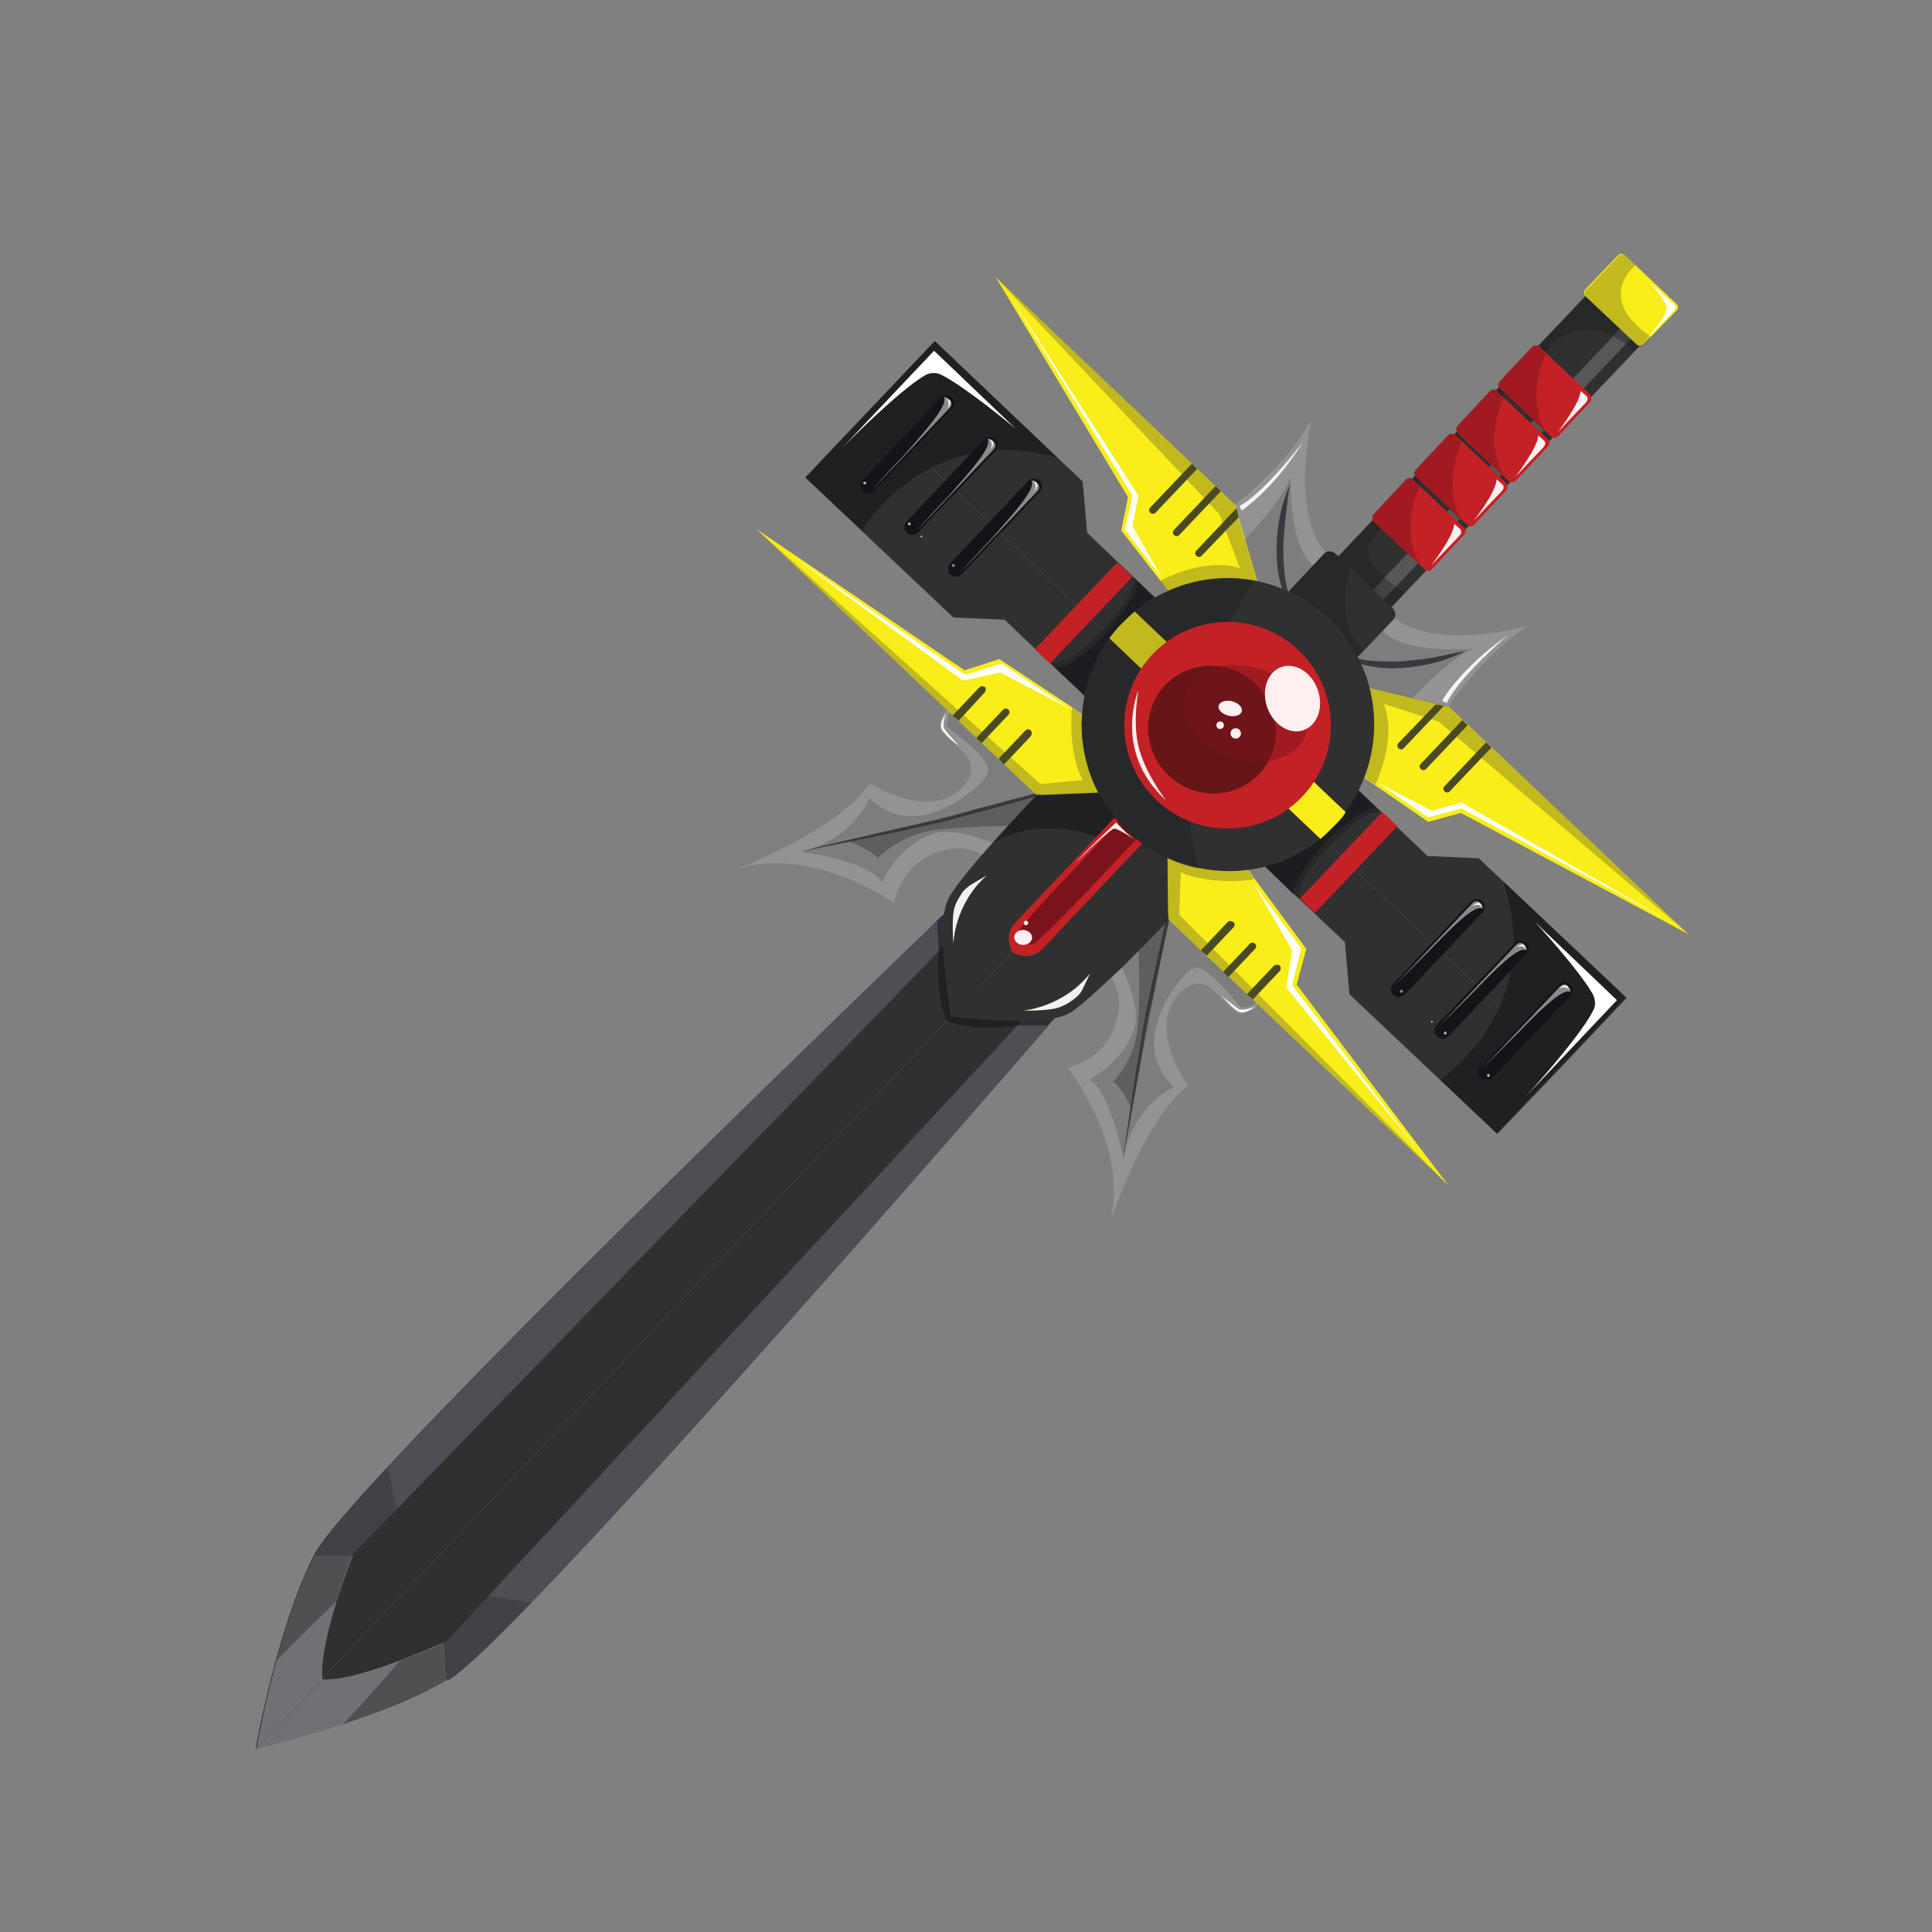 <?xml version="1.0" encoding="utf-8"?>
<!-- Generator: Adobe Illustrator 22.1.0, SVG Export Plug-In . SVG Version: 6.00 Build 0)  -->
<svg version="1.1" xmlns="http://www.w3.org/2000/svg" xmlns:xlink="http://www.w3.org/1999/xlink" x="0px" y="0px"
	 viewBox="0 0 260 260" style="enable-background:new 0 0 260 260;" xml:space="preserve">
<rect x="0" y="0" width="260" height="260" fill="#808080" stroke="none"/>
<style type="text/css">
	.st0{fill:#303030;}
	.st1{fill:#4E4F54;}
	.st2{fill:#2D2F38;}
	.st3{opacity:0.68;fill:#17191D;}
	.st4{fill:#6F7175;}
	.st5{opacity:0.5;fill:#303030;}
	.st6{opacity:0.41;fill:#2E3035;}
	.st7{fill:#FFFFFF;}
	.st8{fill:#C32126;}
	.st9{fill:#131417;}
	.st10{opacity:0.5;fill:#FFFFFF;}
	.st11{opacity:0.35;fill:#17191D;}
	.st12{fill:#939393;}
	.st13{opacity:0.22;fill:#303030;}
	.st14{opacity:0.4;fill:#303030;}
	.st15{fill:#37393F;}
	.st16{fill:#F9ED1A;}
	.st17{opacity:0.32;fill:#494924;}
	.st18{fill:#7A131B;}
	.st19{fill:#494924;}
	.st20{fill:#F2F2F4;}
	.st21{fill:#FFFFFA;}
	.st22{fill:#F2F4F7;}
	.st23{opacity:0.19;fill:#FFFFFF;}
	.st24{opacity:0.33;fill:#17191D;}
	.st25{fill:#FEF0F1;}
	.st26{opacity:0.45;fill:#7A131B;}
	.st27{opacity:0.71;fill:#401212;}
	.st28{opacity:0.17;fill:#343949;}
	.st29{opacity:0.17;fill:none;stroke:#343949;stroke-width:5;stroke-miterlimit:10;}
	.st30{fill:#0E0E0E;}
	.st31{fill:#4F4F4F;}
	.st32{fill:#C2C0C0;}
	.st33{opacity:0.58;fill:#777676;}
	.st34{fill:#777676;}
	.st35{opacity:0.24;fill:#494848;}
	.st36{fill:#D02027;}
	.st37{opacity:0.72;fill:#E6E6E5;}
	.st38{fill:#921A1D;}
	.st39{fill:#565656;}
	.st40{fill:#3D3D3D;}
	.st41{fill:#232323;}
	.st42{fill:#18161A;}
	.st43{fill:#FFFFFF;stroke:#000000;}
	.st44{fill:#7F141A;}
	.st45{stroke:#FFFFFF;stroke-width:5;stroke-miterlimit:10;}
</style>
<g id="Sketch">
</g>
<g id="Sword">
	<g>
		<path class="st0" d="M128,136.8l-93.6,98.5c0,0,0,0,0,0c0.5-0.1,16.1-3.8,25.6-9.2c8-4.6,62-66.4,79.8-86.9c0-0.1,0.1-0.1,0.1-0.1
			c0.9-1,1.7-2,2.4-2.8c0.1-0.1,0.2-0.2,0.3-0.4c0.2-0.2,0.3-0.3,0.4-0.5c1.6-1.8,2.4-2.8,2.4-2.8l-8,1.9L128,136.8z"/>
		<path class="st1" d="M138.6,136.2l-72.9,78.6l-5.8,6.3l0.3,5.1c1.8-1,5.9-4.9,11.3-10.5c20.3-20.9,59.7-66.2,71.1-79.4
			L138.6,136.2z"/>
		<path class="st2" d="M139.1,135.4L137,138l4,0c0-0.1,0.8-0.9,1.5-1.7c0.1-0.1,0.2-0.2,0.3-0.4c0.2-0.2,0.3-0.3,0.4-0.5
			L139.1,135.4z"/>
		<path class="st3" d="M131.7,132.9l-4.3,4.5c0,0,3.4,1.5,9.5,0.6c0.9-1,2.7-2.9,3.5-3.7c0.1-0.1-2.8,0.2-2.8,0.2L131.7,132.9z"/>
		<path class="st4" d="M43.4,226l-8.9,9.3c0,0,0,0,0,0c0.3-0.1,5.5-1.3,11.7-3.3c4.7-1.5,9.9-3.5,13.9-5.9l-0.3-5.1
			c0,0-2.7,1.2-6.1,2.5C50.2,224.8,45.9,226.2,43.4,226z"/>
		<path class="st5" d="M53.8,223.5c-1.5,1.8-4.4,5.1-7.6,8.5c4.7-1.5,9.9-3.5,13.9-5.9l-0.3-5.1C59.9,221.1,57.1,222.3,53.8,223.5z"
			/>
		<path class="st6" d="M65.7,214.8l-5.8,6.3l0.3,5.1c1.8-1,5.9-4.9,11.3-10.5L65.7,214.8z"/>
		<path class="st0" d="M128,136.8l-93.6,98.5c0,0,0,0,0,0c0.1-0.5,2.9-16.3,7.9-26.1c4.2-8.3,63.1-65.3,82.7-84.2
			c0,0,0.1-0.1,0.1-0.1c1-1,1.9-1.8,2.7-2.6c0.1-0.1,0.2-0.2,0.3-0.3c0.2-0.2,0.3-0.3,0.5-0.5c1.7-1.6,2.6-2.6,2.6-2.6l-1.5,8.1
			L128,136.8z"/>
		<path class="st1" d="M128.1,126.2l-74.7,76.9l-6,6.1l-5.1,0c0.9-1.8,4.6-6.1,9.9-11.8c19.9-21.3,63-63,75.6-75.1L128.1,126.2z"/>
		<path class="st2" d="M128.8,125.7l-2.5,2.2l-0.2-4c0,0,0.9-0.8,1.6-1.6c0.1-0.1,0.2-0.2,0.3-0.3c0.2-0.2,0.3-0.3,0.5-0.5
			L128.8,125.7z"/>
		<path class="st3" d="M131.7,132.9l-4.3,4.5c0,0-1.6-3.3-1.1-9.5c1-1,2.7-2.9,3.5-3.6c0.1-0.1,0,2.8,0,2.8L131.7,132.9z"/>
		<path class="st4" d="M43.4,226l-8.9,9.3c0,0,0,0,0,0c0.1-0.3,1-5.6,2.7-11.8c1.3-4.7,3-10,5.2-14.2l5.1,0c0,0-1.1,2.8-2.2,6.2
			C44.2,219.1,43.1,223.5,43.4,226z"/>
		<path class="st5" d="M45.3,215.5c-1.7,1.6-4.9,4.7-8.1,8c1.3-4.7,3-10,5.2-14.2l5.1,0C47.4,209.2,46.3,212,45.3,215.5z"/>
		<path class="st6" d="M53.4,203.1l-6,6.1l-5.1,0c0.9-1.8,4.6-6.1,9.9-11.8L53.4,203.1z"/>
	</g>
	<g>
		<polygon class="st0" points="168.9,104.3 167.7,114.2 181,126.8 181.6,133.8 201.5,152.6 210.2,143.5 		"/>
		<polygon class="st0" points="168.9,104.3 210.2,143.5 218.9,134.3 199,115.5 192.1,115.2 178.8,102.5 		"/>
		<path class="st3" d="M202.3,118.6c1,3.1,1.4,5.9,1.4,8.4c0,1.2-0.1,2.3-0.3,3.3c-0.3,1.9-0.9,3.6-1.6,5.2c-2.9,6.4-8,9.8-8,9.8
			l7.6,7.2l17.4-18.3L202.3,118.6z"/>
		<path class="st7" d="M206.6,124.1l11,10.5l-12.3,13c0,0,7.3-8,9.1-11.6c0.4-0.7,0.3-1.6-0.1-2.3
			C212.4,130.4,206.6,124.1,206.6,124.1z"/>
		
			<rect x="180" y="108.1" transform="matrix(-0.725 -0.689 0.689 -0.725 232.98 325.249)" class="st8" width="2.8" height="16.1"/>
		<path class="st9" d="M193.4,139.5L193.4,139.5c0.4,0.4,1.1,0.4,1.5,0l10.5-11.1c0.4-0.4,0.4-1.1,0-1.5v0c-0.4-0.4-1.1-0.4-1.5,0
			L193.3,138C192.9,138.4,193,139.1,193.4,139.5z"/>
		<path class="st9" d="M187.5,133.9L187.5,133.9c0.4,0.4,1.1,0.4,1.5,0l10.5-11.1c0.4-0.4,0.4-1.1,0-1.5l0,0c-0.4-0.4-1.1-0.4-1.5,0
			l-10.5,11.1C187.1,132.8,187.1,133.5,187.5,133.9z"/>
		<path class="st9" d="M199.3,145.1L199.3,145.1c0.4,0.4,1.1,0.4,1.5,0l10.5-11.1c0.4-0.4,0.4-1.1,0-1.5l0,0c-0.4-0.4-1.1-0.4-1.5,0
			l-10.5,11.1C198.8,144,198.8,144.7,199.3,145.1z"/>
		<path class="st10" d="M211.3,133.5c0,0,0.2-0.3-0.3-0.8c-0.5-0.5-1,0-1,0l-10.6,11.2c0,0,2.2-2.2,4.7-4.7
			C207,136.2,210.3,132.9,211.3,133.5z"/>
		<path class="st10" d="M205.4,127.9c0,0,0.2-0.3-0.3-0.8s-1,0-1,0l-10.6,11.2c0,0,2.2-2.2,4.7-4.7
			C201.1,130.6,204.4,127.2,205.4,127.9z"/>
		<path class="st10" d="M199.5,122.3c0,0,0.2-0.3-0.3-0.8s-1,0-1,0l-10.6,11.2c0,0,2.2-2.2,4.7-4.7
			C195.2,125,198.5,121.6,199.5,122.3z"/>
		<path class="st7" d="M211.1,133.2c0,0,0-0.3-0.2-0.5s-0.6-0.1-1.1,0.4C209.8,133.1,210.7,132.5,211.1,133.2z"/>
		<path class="st7" d="M205.3,127.7c0,0,0-0.3-0.2-0.5c-0.2-0.2-0.6-0.1-1.1,0.4C204,127.5,204.9,127,205.3,127.7z"/>
		<path class="st7" d="M199.4,122.1c0,0,0-0.3-0.2-0.5c-0.2-0.2-0.6-0.1-1.1,0.4C198.1,122,199,121.4,199.4,122.1z"/>
		<circle class="st10" cx="200.3" cy="144.7" r="0.2"/>
		<circle class="st7" cx="200.3" cy="144.8" r="0.1"/>
		<circle class="st7" cx="192.7" cy="137.5" r="0.1"/>
		<circle class="st7" cx="194.5" cy="139.1" r="0.1"/>
		<circle class="st10" cx="194.5" cy="139" r="0.2"/>
		<circle class="st10" cx="188.6" cy="133.4" r="0.2"/>
	</g>
	<path class="st11" d="M168.9,115.2C168.9,115.3,168.9,115.3,168.9,115.2l5.9,5.8c-0.3-2.1,2-4.9,4.1-7.1c5.4-5.7,7-4.6,7-4.6
		l-4.4-4.2c-1.7,0.9-4.6,2.5-7.1,4.3C171.7,111.3,169.4,113.4,168.9,115.2z"/>
	<path class="st3" d="M168.2,114.6C168.2,114.6,168.2,114.7,168.2,114.6l5.9,5.8c-0.3-2.1,3.8-6.5,4-6.8c5.6-5.5,7.1-4.9,7.1-4.9
		l-4.4-4.2c-1.7,0.9-4.6,2.5-7.1,4.3C171,110.7,168.7,112.8,168.2,114.6z"/>
	<path class="st12" d="M148.3,130.3c0,0,3.4,2.2,1.9,7.3s-6.5,6.1-6.5,6.1s8.3,10.4,5.7,20.8c0,0,4.4-13.7,10.5-18.4
		c0,0-6.3-8.5-0.4-13.1c1.1-0.9,2.7-0.8,3.7,0.2l3,2.9c0,0,1.2,1.2,3.5-1.3l-12.6-12.8L148.3,130.3z"/>
	<path class="st13" d="M151.2,156c0,0-1.8-9.3-4.6-10.7c0,0,4.9-2.5,6.1-7.2c0.6-2.1-0.5-5.2-1.7-7.9l6.2-8.1l5.1,6.6
		c0,0,5.6,3.8,6.8,5.8c0.4,0.6-1.6,1.2-2,1.1c-0.5-0.2-3-3.9-5.4-5.2c-0.5-0.3-1.1-0.2-1.6,0.2c-1.8,1.6-3.7,4.4-4.5,7.5
		c-0.6,2.5-0.4,5.6,2.4,8.2C158,146.3,152.4,148.7,151.2,156z"/>
	<path class="st14" d="M152.3,149.4c0,0-1.2-3.1-2.5-3.8c0,0,2.9-3,3.3-7.2c0.4-4.2,0.1-11.4,0.1-11.4l4-3.1L152.3,149.4z"/>
	<g>
		<path class="st15" d="M160.5,108.3c-0.8,4-1.5,8-2.4,11.9l-2.5,11.9c-0.4,2-0.9,3.9-1.3,5.9l-1,6c-0.7,4-1.4,8-2.2,12
			c0.6-4,1.2-8,1.8-12l1-6c0.3-2,0.8-4,1.2-6l2.6-11.9C158.7,116.2,159.6,112.2,160.5,108.3z"/>
	</g>
	<path class="st12" d="M194.9,95.1c0,0,4.3-6.7,10.8-10.9c0,0-12.2,3.5-18-1l-8.5,7.7l10,5.9L194.9,95.1z"/>
	<path class="st13" d="M188.3,95.8c0,0,6.7-7.4,10-8.5c0,0-10.4,0.9-12.5-2.9l-4.6,4.1l1.5,5.3L188.3,95.8z"/>
	<g>
		<path class="st15" d="M197.2,87.6c-2.7,1.4-5.6,2.1-8.6,2.3c-1.5,0.1-3,0-4.5-0.3c-1.5-0.3-2.9-0.9-4.1-1.7c1.4,0.5,2.8,0.8,4.3,1
			c1.4,0.1,2.9,0.2,4.3,0.1c1.4-0.1,2.9-0.3,4.3-0.5C194.3,88.2,195.7,87.9,197.2,87.6z"/>
	</g>
	<path class="st16" d="M155.4,111.9l1.9,11.9l37.6,35.7l-20.4-27l1.3-4.8l-7-9.5l-2.7-3.7l-8.9-2.6C156,112,155.4,111.9,155.4,111.9
		z"/>
	<path class="st17" d="M155.4,111.9l1.9,11.9l37.6,35.7l-36.2-36.4l0.2-5.7c4,1.7,9.4,1.1,9.9,0.9l-2.7-3.7l-8.9-2.6
		C156,112,155.4,111.9,155.4,111.9z"/>
	<path class="st16" d="M174.3,90.3l4.5,11l3.8,2.7l2.5,1.7c0,0,0,0,0,0l7.1,4.9l4.4-1.2l30.6,16.3l-32.2-30.6l-0.6-0.1l-1.2-0.3
		L181.8,92L174.3,90.3z"/>
	<path class="st17" d="M181.8,92l0.8,11.9l2.5,1.7c0,0,0,0,0,0c0.1-0.3,3-6.3,1.1-10.9l7.4,2.4l33.5,28.5l-32.2-30.6l-0.6-0.1
		l-1.2-0.3L181.8,92z"/>
	<path class="st0" d="M151.7,111.9L128,136.8c0,0,12.6,1.6,16-0.5c1.5-0.9,4.3-3.6,7-6.1c3.2-3.2,6.2-6.3,6.2-6.3l-0.1-9.7l0-2.5
		l-3.6,0.2l-1.5,0.1L151.7,111.9z"/>
	<path class="st8" d="M151.7,111.9l-15.4,16.3c0,0,2.3,1.3,4-0.5c1.7-1.8,15.5-16.4,15.5-16.4L151.7,111.9z"/>
	<path class="st18" d="M154.7,111c0,0-14.4,15.6-15.6,16s-2-0.9-1.2-1.7c0.8-0.8,14.5-15.6,14.5-15.6L154.7,111z"/>
	<path class="st19" d="M194.3,95l-5.4,5.7c-0.2,0.2-0.5,0.2-0.7,0c-0.2-0.2-0.2-0.5,0-0.7l5-5.2L194.3,95z"/>
	<path class="st19" d="M197.5,97.6l-5.6,5.9c-0.2,0.2-0.5,0.2-0.7,0c-0.2-0.2-0.2-0.5,0-0.7l5.6-5.9L197.5,97.6z"/>
	<path class="st19" d="M200,99.9l-5.6,5.9c-0.2,0.2-0.2,0.5,0,0.7c0.2,0.2,0.5,0.2,0.7,0l5.6-5.9L200,99.9z"/>
	<path class="st19" d="M161.6,127.9l3.6-3.8c0.2-0.2,0.5-0.2,0.8,0c0.2,0.2,0.2,0.5,0,0.7l-3.6,3.8L161.6,127.9z"/>
	<path class="st19" d="M164.6,130.8l3.6-3.8c0.2-0.2,0.5-0.2,0.7,0c0.2,0.2,0.2,0.5,0,0.7l-3.6,3.8L164.6,130.8z"/>
	<path class="st19" d="M171.4,130l-3.6,3.8l0.8,0.7l3.6-3.8c0.2-0.2,0.2-0.6,0-0.8C171.9,129.8,171.6,129.8,171.4,130z"/>
	<path class="st20" d="M145.6,133.3c-0.2,0.4-0.6,0.8-1,1.1c-0.5,0.4-1.1,0.8-1.9,1.1c-1.4,0.6-5,0.5-5,0.5s5.3-0.4,9-5L145.6,133.3
		z"/>
	<polygon class="st21" points="224.4,123.8 196.7,108.8 192.2,110 185.5,105.4 192.7,109.1 196.7,108 	"/>
	<polygon class="st21" points="190.7,154.6 173.9,132.6 175.1,127.6 168.7,118.9 173.9,127.9 173.1,132.9 	"/>
	<path class="st21" d="M168.9,135.5c0,0-1.2,0.9-2,0.7c-0.8-0.2-2-1.7-2.5-2.2c0,0,1.8,1.5,2.3,1.8
		C167.3,136.1,168.9,135.5,168.9,135.5z"/>
	<path class="st22" d="M202.9,85.5c0,0-6.5,5.5-8.2,9.1l-0.6-0.3C194,94.3,196.6,89.9,202.9,85.5z"/>
	<g>
		<polygon class="st0" points="158.4,94.3 148.5,96.1 135.2,83.4 128.3,83.1 108.4,64.3 117.1,55.1 		"/>
		<polygon class="st0" points="158.4,94.3 117.1,55.1 125.8,45.9 145.7,64.8 146.3,71.7 159.6,84.4 		"/>
		<path class="st3" d="M142.3,61.6c-3.1-0.9-5.9-1.1-8.5-1c-1.2,0.1-2.3,0.2-3.3,0.5c-1.9,0.4-3.6,1.1-5.1,1.8
			c-6.3,3.2-9.4,8.5-9.4,8.5l-7.6-7.2l17.4-18.3L142.3,61.6z"/>
		<path class="st7" d="M136.7,57.7l-11-10.5l-12.3,13c0,0,7.6-7.7,11.1-9.7c0.7-0.4,1.6-0.4,2.3,0C130.1,52.2,136.7,57.7,136.7,57.7
			z"/>
		
			<rect x="144.5" y="74.4" transform="matrix(0.725 0.689 -0.689 0.725 96.86 -77.808)" class="st8" width="2.8" height="16.1"/>
		<path class="st9" d="M122,71.7L122,71.7c-0.4-0.4-0.4-1.1,0-1.5l10.5-11.1c0.4-0.4,1.1-0.4,1.5,0v0c0.4,0.4,0.4,1.1,0,1.5
			l-10.5,11.1C123.1,72.1,122.4,72.1,122,71.7z"/>
		<path class="st9" d="M127.9,77.3L127.9,77.3c-0.4-0.4-0.4-1.1,0-1.5l10.5-11.1c0.4-0.4,1.1-0.4,1.5,0l0,0c0.4,0.4,0.4,1.1,0,1.5
			l-10.5,11.1C129,77.7,128.3,77.7,127.9,77.3z"/>
		<path class="st9" d="M116.1,66.1L116.1,66.1c-0.4-0.4-0.4-1.1,0-1.5l10.5-11.1c0.4-0.4,1.1-0.4,1.5,0l0,0c0.4,0.4,0.4,1.1,0,1.5
			l-10.5,11.1C117.2,66.5,116.5,66.5,116.1,66.1z"/>
		<path class="st10" d="M127,53.5c0,0,0.3-0.2,0.8,0.3s0.1,1,0.1,1l-10.6,11.2c0,0,2.1-2.4,4.5-4.9C124.6,57.9,127.7,54.4,127,53.5z
			"/>
		<path class="st10" d="M132.9,59.1c0,0,0.3-0.2,0.8,0.3s0.1,1,0.1,1l-10.6,11.2c0,0,2.1-2.4,4.5-4.9
			C130.5,63.5,133.6,60.1,132.9,59.1z"/>
		<path class="st10" d="M138.8,64.7c0,0,0.3-0.2,0.8,0.3s0.1,1,0.1,1l-10.6,11.2c0,0,2.1-2.4,4.5-4.9
			C136.4,69.1,139.5,65.7,138.8,64.7z"/>
		<path class="st7" d="M127.3,53.7c0,0,0.3,0,0.5,0.2c0.2,0.2,0.1,0.6-0.3,1.1C127.5,55,128,54,127.3,53.7z"/>
		<path class="st7" d="M133.1,59.2c0,0,0.3,0,0.5,0.2c0.2,0.2,0.1,0.6-0.3,1.1C133.3,60.5,133.8,59.5,133.1,59.2z"/>
		<path class="st7" d="M139,64.8c0,0,0.3,0,0.5,0.2c0.2,0.2,0.1,0.6-0.3,1.1C139.2,66.1,139.7,65.1,139,64.8z"/>
		<circle class="st10" cx="116.4" cy="65" r="0.2"/>
		<circle class="st7" cx="116.3" cy="65" r="0.1"/>
		<circle class="st7" cx="124" cy="72.2" r="0.1"/>
		<circle class="st7" cx="122.3" cy="70.5" r="0.1"/>
		<circle class="st10" cx="122.4" cy="70.5" r="0.2"/>
		<circle class="st10" cx="128.3" cy="76.1" r="0.2"/>
	</g>
	<path class="st11" d="M147.5,94.9C147.4,94.9,147.4,94.9,147.5,94.9l-6.1-5.6c2.1,0.2,4.8-2.3,6.9-4.5c5.4-5.7,4.2-7.2,4.2-7.2
		l4.4,4.2c-0.8,1.7-2.3,4.7-4,7.4C151.2,91.9,149.3,94.3,147.5,94.9z"/>
	<path class="st3" d="M148.1,95.5C148.1,95.6,148.1,95.6,148.1,95.5l-6.1-5.6c2.1,0.2,6.3-4.1,6.5-4.4c5.2-5.8,4.5-7.3,4.5-7.3
		l4.4,4.2c-0.8,1.7-2.3,4.7-4,7.4C151.9,92.5,149.9,94.9,148.1,95.5z"/>
	<path class="st12" d="M133.5,116.2c0,0-2.4-3.3-7.4-1.5c-5,1.8-5.8,6.8-5.8,6.8s-10.8-7.7-21-4.6c0,0,13.4-5.1,17.8-11.5
		c0,0,8.9,5.8,13.1-0.3c0.8-1.2,0.6-2.8-0.4-3.7l-3-2.9c0,0-1.3-1.1,1.1-3.6l13.5,11.9L133.5,116.2z"/>
	<path class="st13" d="M107.7,114.6c0,0,9.4,1.3,11,4.1c0,0,2.2-5,6.9-6.5c2.1-0.7,5.2,0.2,8,1.2l7.7-6.6l-6.8-4.7
		c0,0-4.1-5.4-6.1-6.5c-0.7-0.4-1.1,1.6-1,2.1c0.2,0.5,4.1,2.8,5.4,5.2c0.3,0.5,0.2,1.1-0.1,1.6c-1.5,1.9-4.2,3.9-7.3,4.9
		c-2.5,0.8-5.6,0.7-8.4-2C117,107.4,114.9,113,107.7,114.6z"/>
	<path class="st14" d="M114.1,113.2c0,0,3.2,1.1,4,2.3c0,0,2.9-3,7.1-3.7c4.2-0.6,11.4-0.7,11.4-0.7l2.9-4.2L114.1,113.2z"/>
	<g>
		<path class="st15" d="M154.8,102.9c-3.9,1.1-7.8,2.3-11.7,3.3l-11.7,3.2c-2,0.5-3.9,1.1-5.9,1.5l-5.9,1.3c-4,0.8-7.9,1.6-11.9,2.4
			c3.9-1,7.9-1.9,11.8-2.8l5.9-1.3c2-0.4,3.9-1,5.9-1.6l11.7-3.1C147,104.8,150.9,103.8,154.8,102.9z"/>
	</g>
	<path class="st12" d="M166.2,67.9c0,0,6.5-4.7,10.3-11.4c0,0-2.9,12.3,1.9,17.9l-7.3,8.9l-6.4-9.7L166.2,67.9z"/>
	<path class="st13" d="M165.8,74.4c0,0,7.1-7,7.9-10.4c0,0-0.4,10.5,3.6,12.4l-3.9,4.8l-5.3-1.2L165.8,74.4z"/>
	<g>
		<path class="st15" d="M173.6,65.2c-0.3,1.5-0.4,2.9-0.6,4.4c-0.1,1.5-0.3,2.9-0.3,4.3c0,1.4,0.1,2.9,0.3,4.3
			c0.3,1.4,0.6,2.8,1.2,4.2c-0.9-1.2-1.5-2.6-1.9-4c-0.4-1.5-0.5-3-0.5-4.5C171.8,70.9,172.4,67.9,173.6,65.2z"/>
	</g>
	<rect x="172" y="54.4" transform="matrix(0.689 -0.725 0.725 0.689 19.717 164.65)" class="st0" width="59" height="9.9"/>
	<polygon class="st23" points="183.8,83.2 224.4,40.4 223,39 182.4,81.9 	"/>
	<path class="st24" d="M209.1,46.1c0,0-23.8,24.5-24.9,27.2c-1.1,2.7,4.8,6.5,4.8,6.5l-3.7,3.9l-7.4-6.5l40.4-42.6l7.2,6.8l-5.6,5.9
		C213.8,41.5,209.1,46.1,209.1,46.1z"/>
	<path class="st0" d="M187.5,83.4l-4,4.2l-0.7,0.7c-0.4,0.4-1,0.4-1.4,0l-7.8-7.4c-0.4-0.4-0.4-1,0-1.5l4.6-4.9c0.4-0.4,1-0.4,1.5,0
		l2,1.9l5.7,5.4C187.9,82.3,187.9,83,187.5,83.4z"/>
	<path class="st16" d="M151.4,108.2l-12-1.3l-37.6-35.7l28,19l4.7-1.5l9.8,6.5l3.8,2.5l3.1,8.8C151.4,107.5,151.4,108.2,151.4,108.2
		z"/>
	<path class="st17" d="M151.4,108.2l-12-1.3l-37.6-35.7l38.2,34.3l5.7-0.5c-2-3.9-1.5-9.3-1.4-9.8l3.8,2.5l3.1,8.8
		C151.4,107.5,151.4,108.2,151.4,108.2z"/>
	<path class="st16" d="M172.1,88.2l-11.2-3.9l-2.9-3.7l-1.8-2.4c0,0,0,0,0,0l-5.3-6.8l0.9-4.5L134,37.3l32.2,30.6l0.2,0.6l0.3,1.2
		l3.3,11.3L172.1,88.2z"/>
	<path class="st17" d="M169.9,80.8l-12-0.2l-1.8-2.4c0,0,0,0,0,0c0.3-0.2,6.1-3.3,10.8-1.7l-2.8-7.3l-30.2-32l32.2,30.6l0.2,0.6
		l0.3,1.2L169.9,80.8z"/>
	<path class="st0" d="M151.7,111.9L128,136.8c0,0-2.3-12.5-0.3-16c0.9-1.6,3.3-4.5,5.8-7.3c3-3.4,6-6.5,6-6.5l9.7-0.4l2.5-0.1l0,3.6
		l0,1.5L151.7,111.9z"/>
	<path class="st3" d="M152.3,111l-2.6,2.8c-2-2-11-3.9-16.2-0.2c0,0,0,0,0,0c3-3.4,6-6.5,6-6.5l9.7-0.4l0,0l2.5,3.5L152.3,111z"/>
	<path class="st8" d="M151.7,111.9l-15.4,16.3c0,0-1.4-2.2,0.3-4c1.7-1.8,15.5-16.4,15.5-16.4L151.7,111.9z"/>
	<path class="st18" d="M152.4,108.8c0,0-14.8,15.2-15.2,16.4c-0.4,1.2,1,1.9,1.8,1.1c0.7-0.8,14.8-15.3,14.8-15.3L152.4,108.8z"/>
	<path class="st19" d="M166.7,69.6l-5,5.2c-0.2,0.2-0.5,0.2-0.7,0c-0.2-0.2-0.2-0.5,0-0.7l5.4-5.7L166.7,69.6z"/>
	<path class="st19" d="M164.3,66.1l-5.6,5.9c-0.2,0.2-0.5,0.2-0.7,0c-0.2-0.2-0.2-0.5,0-0.7l5.6-5.9L164.3,66.1z"/>
	<path class="st19" d="M161.1,63.1l-5.6,5.9c-0.2,0.2-0.5,0.2-0.7,0c-0.2-0.2-0.2-0.5,0-0.7l5.6-5.9L161.1,63.1z"/>
	<path class="st19" d="M134.4,102.1l3.6-3.8c0.2-0.2,0.5-0.2,0.7,0c0.2,0.2,0.2,0.5,0,0.8l-3.6,3.8L134.4,102.1z"/>
	<path class="st19" d="M131.4,99.3l3.6-3.8c0.2-0.2,0.5-0.2,0.7,0c0.2,0.2,0.2,0.5,0,0.7l-3.6,3.8L131.4,99.3z"/>
	<path class="st19" d="M132.5,93.2L129,97l-0.8-0.7l3.6-3.8c0.2-0.2,0.5-0.2,0.8,0C132.7,92.6,132.7,93,132.5,93.2z"/>
	
		<ellipse transform="matrix(3.770679e-02 -0.999 0.999 3.770679e-02 6.524 258.963)" class="st25" cx="137.7" cy="126.1" rx="1" ry="1.2"/>
	
		<ellipse transform="matrix(0.689 -0.725 0.725 0.689 -46.98 138.756)" class="st25" cx="138" cy="124.1" rx="0.3" ry="0.3"/>
	<path class="st25" d="M152.9,113.2c0,0-0.7-0.6-1.4-1.2c-0.5-0.5-1-1-1.3-1.3c0,0-4.6,4.3-5.3,5.3c0,0,3.2-3.3,4.8-4.4
		c0.2-0.1,0.4-0.1,0.6,0C151.9,112.3,152.9,113.2,152.9,113.2z"/>
	<path class="st20" d="M130.6,119.1c-0.4,0.3-0.8,0.6-1.1,1c-0.3,0.5-0.8,1.2-1,1.9c-0.5,1.4-0.2,5-0.2,5s0.1-5.3,4.5-9.2
		L130.6,119.1z"/>
	<polygon class="st21" points="136,39.9 152.4,66.7 151.4,71.3 156.4,77.8 152.4,70.8 153.2,66.7 	"/>
	<polygon class="st21" points="107,75.1 129.9,90.8 134.8,89.3 143.8,95.3 134.6,90.5 129.6,91.6 	"/>
	<path class="st21" d="M127.3,96c0,0-0.9,1.3-0.6,2c0.3,0.8,1.8,2,2.3,2.3c0,0-1.6-1.7-1.9-2.2C126.7,97.6,127.3,96,127.3,96z"/>
	<path class="st22" d="M175.4,59.4c0,0-5.1,6.8-8.6,8.7l0.3,0.6C167.1,68.7,171.4,65.9,175.4,59.4z"/>
	<path class="st8" d="M197,72l-4.3,4.6c-0.3,0.3-0.8,0.3-1,0l-6.8-6.4c-0.3-0.3-0.3-0.7,0-1l4.3-4.6c0.3-0.3,0.7-0.3,1,0l6.8,6.4
		C197.3,71.2,197.3,71.7,197,72z"/>
	<path class="st26" d="M191.1,76l-6.2-5.9c-0.3-0.3-0.3-0.7,0-1l4.3-4.6c0.3-0.3,0.7-0.3,1,0l0.9,0.9
		C191.1,65.4,188.2,70.9,191.1,76z"/>
	<path class="st25" d="M195.7,70.5l0.8,0.7c0,0,0.4,0.4-0.1,0.9c-0.5,0.5-3.8,4-3.8,4S195.7,72.1,195.7,70.5z"/>
	<path class="st8" d="M202.7,66l-4.3,4.6c-0.3,0.3-0.8,0.3-1,0l-6.8-6.4c-0.3-0.3-0.3-0.7,0-1l4.3-4.6c0.3-0.3,0.7-0.3,1,0l6.8,6.4
		C202.9,65.3,202.9,65.7,202.7,66z"/>
	<path class="st26" d="M196.7,70.1l-6.2-5.9c-0.3-0.3-0.3-0.7,0-1l4.3-4.6c0.3-0.3,0.7-0.3,1,0l0.9,0.9
		C196.8,59.5,193.9,65,196.7,70.1z"/>
	<path class="st25" d="M201.4,64.5l0.8,0.7c0,0,0.4,0.4-0.1,0.9c-0.5,0.5-3.8,4-3.8,4S201.4,66.2,201.4,64.5z"/>
	<path class="st8" d="M208.3,60.1l-4.3,4.6c-0.3,0.3-0.8,0.3-1,0l-6.8-6.4c-0.3-0.3-0.3-0.7,0-1l4.3-4.6c0.3-0.3,0.7-0.3,1,0
		l6.8,6.4C208.6,59.3,208.6,59.8,208.3,60.1z"/>
	<path class="st26" d="M202.4,64.1l-6.2-5.9c-0.3-0.3-0.3-0.7,0-1l4.3-4.6c0.3-0.3,0.7-0.3,1,0l0.9,0.9
		C202.4,53.5,199.5,59,202.4,64.1z"/>
	<path class="st25" d="M207,58.6l0.8,0.7c0,0,0.4,0.4-0.1,0.9c-0.5,0.5-3.8,4-3.8,4S207,60.2,207,58.6z"/>
	<path class="st8" d="M214,54.1l-4.3,4.6c-0.3,0.3-0.8,0.3-1,0l-6.8-6.4c-0.3-0.3-0.3-0.7,0-1l4.3-4.6c0.3-0.3,0.7-0.3,1,0l6.8,6.4
		C214.2,53.4,214.2,53.8,214,54.1z"/>
	<path class="st16" d="M225.6,41.8l-3.4,3.5l-1,1c-0.3,0.3-0.8,0.3-1,0l-6.8-6.4c-0.3-0.3-0.3-0.7,0-1l4.3-4.5c0.3-0.3,0.7-0.3,1,0
		l1.3,1.2c0,0,0,0,0,0l5.5,5.2C225.9,41.1,225.9,41.5,225.6,41.8z"/>
	<path class="st26" d="M208,58.2l-6.2-5.9c-0.3-0.3-0.3-0.7,0-1l4.3-4.6c0.3-0.3,0.7-0.3,1,0l0.9,0.9C208.1,47.6,205.2,53,208,58.2z
		"/>
	<path class="st25" d="M212.7,52.6l0.8,0.7c0,0,0.4,0.4-0.1,0.9c-0.5,0.5-3.8,4-3.8,4S212.7,54.2,212.7,52.6z"/>
	<path class="st24" d="M183.5,87.6l-0.7,0.7c-0.4,0.4-1,0.4-1.4,0l-7.8-7.4c-0.4-0.4-0.4-1,0-1.5l4.6-4.9c0.4-0.4,1-0.4,1.5,0l2,1.9
		c0,0,0,0,0,0C181.8,76.5,179.2,83.2,183.5,87.6z"/>
	<path class="st0" d="M179.6,111.1c-0.6,0.6-1.2,1.2-1.8,1.7c-4.7,3.9-10.8,5.2-16.5,4c-3.5-0.7-6.8-2.4-9.6-5
		c-7.3-6.9-8.1-18.1-2.3-26c0.5-0.7,1-1.3,1.6-1.9c0.6-0.6,1.2-1.2,1.8-1.7c4.6-3.7,10.4-5.1,15.9-4.1c3.7,0.7,7.2,2.4,10.1,5.1
		c7.3,6.9,8.1,18.1,2.3,26C180.8,109.9,180.2,110.5,179.6,111.1z"/>
	<path class="st24" d="M161.3,116.9c-3.5-0.7-6.8-2.4-9.6-5c-7.3-6.9-8.1-18.1-2.3-26c0.5-0.7,1-1.3,1.6-1.9
		c0.6-0.6,1.2-1.2,1.8-1.7c4.6-3.7,10.4-5.1,15.9-4.1C162.7,87.5,157,101.3,161.3,116.9z"/>
	<path class="st16" d="M179.5,111.2c-0.6,0.6-1.2,1.2-1.8,1.7l-28.4-27c0.5-0.7,1-1.3,1.6-1.9c0.6-0.6,1.2-1.2,1.8-1.7l28.4,27
		C180.7,110,180.1,110.6,179.5,111.2z"/>
	<path class="st17" d="M163.6,99.5l-14.3-13.6c0.5-0.7,1-1.3,1.6-1.9c0.6-0.6,1.2-1.2,1.8-1.7L166,94.9L163.6,99.5z"/>
	<circle class="st8" cx="165.2" cy="97.6" r="13.9"/>
	
		<ellipse transform="matrix(0.689 -0.725 0.725 0.689 -20.379 148.848)" class="st27" cx="163.1" cy="98.1" rx="8.5" ry="8.7"/>
	
		<ellipse transform="matrix(0.294 -0.956 0.956 0.294 26.46 228.089)" class="st26" cx="167.7" cy="96.1" rx="6.3" ry="8.6"/>
	<ellipse transform="matrix(0.234 -0.972 0.972 0.234 34.199 233.912)" class="st25" cx="165.5" cy="95.3" rx="1" ry="1.6"/>
	
		<ellipse transform="matrix(0.943 -0.333 0.333 0.943 -21.384 63.188)" class="st25" cx="173.9" cy="94.1" rx="3.6" ry="4.5"/>
	<circle class="st25" cx="166.3" cy="98.7" r="0.7"/>
	<circle class="st25" cx="164.2" cy="97.6" r="0.5"/>
	<path class="st25" d="M153.2,92.9c0,0-3.5,8.2,3.7,14.8c0,0-2.9-3.8-3.7-7.3C152.4,97,153.2,92.9,153.2,92.9z"/>
	<path class="st17" d="M222.3,45.4l-1,1c-0.3,0.3-0.8,0.3-1,0l-6.8-6.4c-0.3-0.3-0.3-0.7,0-1l4.3-4.5c0.3-0.3,0.7-0.3,1,0l1.3,1.2
		c0,0,0,0,0,0S214.4,40.1,222.3,45.4z"/>
	<path class="st21" d="M222,38l3.3,3c0,0,0.4,0.4,0,0.8s-4.2,4.4-4.2,4.4s3.3-3.6,3.2-4.8C224.1,40.3,222,38,222,38z"/>
</g>
<g id="Layer_3">
</g>
</svg>
